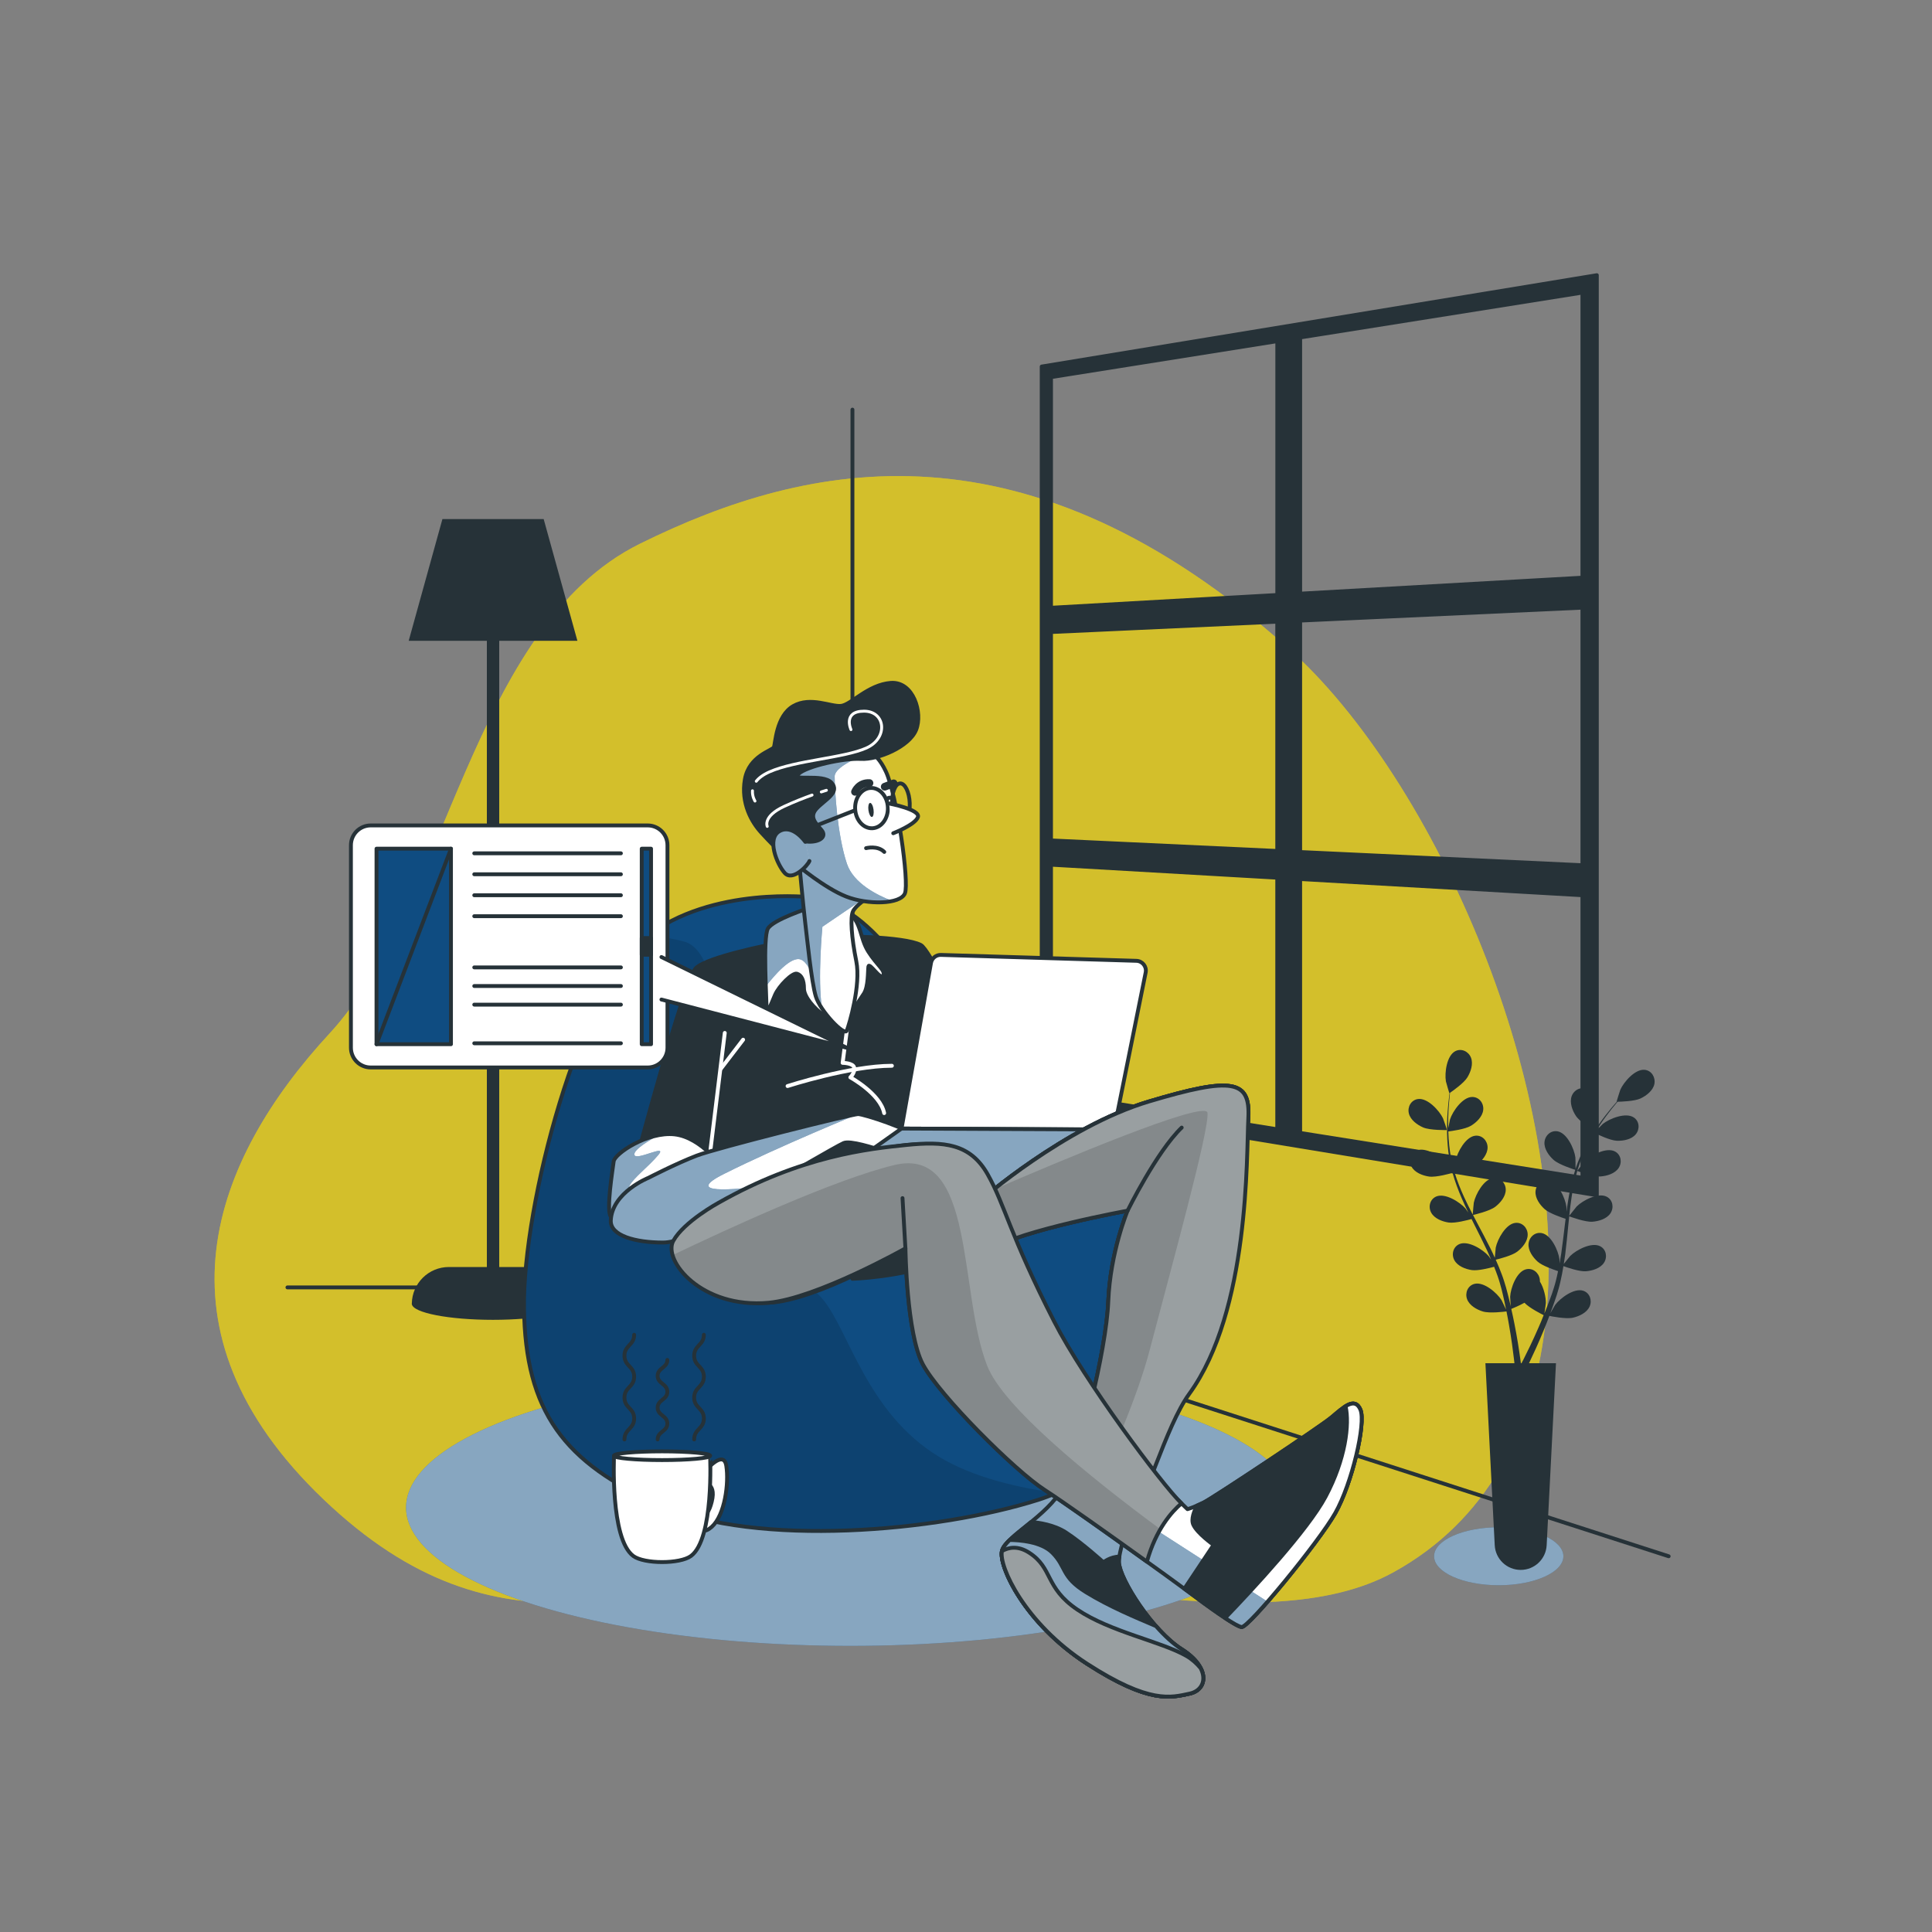 <?xml version="1.0" encoding="utf-8"?>
<!-- Generator: Adobe Illustrator 23.0.5, SVG Export Plug-In . SVG Version: 6.00 Build 0)  -->
<svg version="1.1" xmlns="http://www.w3.org/2000/svg" xmlns:xlink="http://www.w3.org/1999/xlink" x="0px" y="0px"
	 viewBox="0 0 500 500" style="enable-background:new 0 0 500 500;" xml:space="preserve">
<rect x="0" y="0" width="500" height="500" fill="#808080" stroke="none"/>
<style type="text/css">
	.st0{opacity:0.7;}
	.st1{fill:#F7DA08;}
	.st2{opacity:0.7;fill:#F7DA08;}
	.st3{fill:none;stroke:#263238;stroke-linecap:round;stroke-linejoin:round;stroke-miterlimit:10;}
	.st4{fill:#263238;}
	.st5{fill:#263238;stroke:#263238;stroke-linecap:round;stroke-linejoin:round;stroke-miterlimit:10;}
	.st6{fill:#0F4C81;}
	.st7{opacity:0.5;fill:#FFFFFF;}
	.st8{opacity:0.13;clip-path:url(#XMLID_17_);}
	.st9{fill:none;stroke:#FFFFFF;stroke-linecap:round;stroke-linejoin:round;stroke-miterlimit:10;}
	.st10{clip-path:url(#XMLID_18_);fill:#0F4C81;}
	.st11{opacity:0.5;clip-path:url(#XMLID_18_);fill:#FFFFFF;}
	.st12{clip-path:url(#XMLID_19_);fill:#0F4C81;}
	.st13{opacity:0.5;clip-path:url(#XMLID_19_);fill:#FFFFFF;}
	.st14{clip-path:url(#XMLID_20_);fill:#0F4C81;}
	.st15{opacity:0.5;clip-path:url(#XMLID_20_);fill:#FFFFFF;}
	.st16{fill:#FFFFFF;stroke:#263238;stroke-linecap:round;stroke-linejoin:round;stroke-miterlimit:10;}
	.st17{clip-path:url(#XMLID_21_);fill:#0F4C81;}
	.st18{opacity:0.5;clip-path:url(#XMLID_21_);fill:#FFFFFF;}
	.st19{clip-path:url(#XMLID_22_);fill:#0F4C81;}
	.st20{opacity:0.5;clip-path:url(#XMLID_22_);fill:#FFFFFF;}
	.st21{opacity:0.53;clip-path:url(#XMLID_23_);fill:#FFFFFF;}
	.st22{opacity:0.14;clip-path:url(#XMLID_23_);}
	.st23{clip-path:url(#XMLID_23_);fill:none;stroke:#263238;stroke-linecap:round;stroke-linejoin:round;stroke-miterlimit:10;}
	.st24{clip-path:url(#XMLID_24_);fill:#0F4C81;}
	.st25{opacity:0.5;clip-path:url(#XMLID_24_);fill:#FFFFFF;}
	.st26{opacity:0.53;clip-path:url(#XMLID_25_);fill:#FFFFFF;}
	.st27{opacity:0.14;clip-path:url(#XMLID_25_);}
	.st28{clip-path:url(#XMLID_25_);fill:none;stroke:#263238;stroke-linecap:round;stroke-linejoin:round;stroke-miterlimit:10;}
	.st29{clip-path:url(#XMLID_26_);fill:#0F4C81;}
	.st30{opacity:0.5;clip-path:url(#XMLID_26_);fill:#FFFFFF;}
	.st31{clip-path:url(#XMLID_27_);fill:#0F4C81;}
	.st32{opacity:0.5;clip-path:url(#XMLID_27_);fill:#FFFFFF;}
	.st33{opacity:0.53;clip-path:url(#XMLID_28_);fill:#FFFFFF;}
	.st34{clip-path:url(#XMLID_29_);fill:#0F4C81;}
	.st35{opacity:0.5;clip-path:url(#XMLID_29_);fill:#FFFFFF;}
	.st36{clip-path:url(#XMLID_30_);fill:#0F4C81;}
	.st37{opacity:0.5;clip-path:url(#XMLID_30_);fill:#FFFFFF;}
	.st38{fill:none;stroke:#263238;stroke-width:2;stroke-linecap:round;stroke-linejoin:round;stroke-miterlimit:10;}
	.st39{fill:none;stroke:#FFFFFF;stroke-width:0.75;stroke-linecap:round;stroke-linejoin:round;stroke-miterlimit:10;}
	.st40{clip-path:url(#XMLID_31_);fill:#0F4C81;}
	.st41{opacity:0.5;clip-path:url(#XMLID_31_);fill:#FFFFFF;}
	.st42{fill:#0F4C81;stroke:#263238;stroke-linecap:round;stroke-linejoin:round;stroke-miterlimit:10;}
</style>
<g id="Background_Simple" class="st0">
	<g>
		<path class="st1" d="M399.82,343.57c7.48-61.05-28.74-142.2-66.3-175.71c-67.79-60.49-124.11-48.79-167.92-27.13
			c-43.81,21.67-50.06,94-80.31,126.73c-30.25,32.73-47.45,76.75-1.56,120.57c45.89,43.82,82.91,21.55,130.89,18.78
			c47.98-2.78,111.6,19.1,146.02,0.08C384.68,393.61,396.52,370.55,399.82,343.57z"/>
		<path class="st2" d="M399.82,343.57c7.48-61.05-28.74-142.2-66.3-175.71c-67.79-60.49-124.11-48.79-167.92-27.13
			c-43.81,21.67-50.06,94-80.31,126.73c-30.25,32.73-47.45,76.75-1.56,120.57c45.89,43.82,82.91,21.55,130.89,18.78
			c47.98-2.78,111.6,19.1,146.02,0.08C384.68,393.61,396.52,370.55,399.82,343.57z"/>
	</g>
</g>
<g id="Background">
	<g>
		<g>
			<line class="st3" x1="220.61" y1="330.95" x2="220.61" y2="106.01"/>
			<polyline class="st3" points="74.39,333.18 216.29,333.18 431.85,402.76 			"/>
		</g>
		<path class="st4" d="M139.03,327.9h-9.83V165.84h20.23l-8.73-31.51h-26.2l-8.73,31.51H126V327.9h-9.83c-5.24,0-9.49,4.2-9.59,9.42
			c0,0.02-0.01,0.05-0.01,0.07c0,0.01,0,0.02,0,0.03c0,0.03,0,0.05,0,0.08v0h0.01c0.29,2.26,9.58,4.07,21,4.07
			c11.42,0,20.7-1.81,21-4.07h0.05v0C148.63,332.2,144.33,327.9,139.03,327.9z"/>
		<path class="st5" d="M269.59,94.86v190.82l143.67,23.64V71.22L269.59,94.86z M409.53,149.5l-73.05,4.14V87.34l73.05-11.62V149.5z
			 M336.48,160.61l73.05-3.35v66.66l-73.05-3.42V160.61z M330.56,220.23L272,217.5v-53.93l58.55-2.68V220.23z M330.56,88.29v65.69
			L272,157.29V97.6L330.56,88.29z M272,223.78l58.55,3.37v65.11L272,282.94V223.78z M336.48,293.2v-65.71l73.05,4.2v73.13
			L336.48,293.2z"/>
	</g>
</g>
<g id="Character">
	<g>
		<g>
			<g>
				<ellipse class="st6" cx="220.04" cy="390.14" rx="114.95" ry="35.81"/>
				<ellipse class="st7" cx="220.04" cy="390.14" rx="114.95" ry="35.81"/>
			</g>
			<g>
				<defs>
					<path id="XMLID_4_" d="M210.33,232.24c0,0-26.05-3.08-43.19,10.28s-31.88,69.24-31.53,95.97c0.34,26.74,10.28,40.1,35.3,51.07
						c25.02,10.97,71.64,6.86,97.69-1.37c26.05-8.23,34.62-37.02,34.28-52.44c-0.34-15.42-17.48-33.25-23.31-37.02
						c-5.83-3.77-22.28-11.65-30.51-23.99C240.83,262.4,228.83,235.67,210.33,232.24z"/>
				</defs>
				<use xlink:href="#XMLID_4_"  style="overflow:visible;fill:#0F4C81;"/>
				<clipPath id="XMLID_17_">
					<use xlink:href="#XMLID_4_"  style="overflow:visible;"/>
				</clipPath>
				<path class="st8" d="M273.37,386.37c-9.85-1.33-21.53-4-30.37-9.37c-18.67-11.33-23.33-32.67-30-40.67c-6.67-8-18.67-7.33-24-16
					c-5.33-8.67,3.33-72.67-12-76.67c-4.12-1.07-7.22-1.42-9.57-1.36c-0.1,0.07-0.2,0.14-0.3,0.22
					c-17.14,13.37-31.88,69.24-31.53,95.97c0.34,26.74,10.28,40.1,35.3,51.07c25.02,10.97,71.64,6.86,97.69-1.37
					C270.26,387.67,271.85,387.06,273.37,386.37z"/>
				
					<use xlink:href="#XMLID_4_"  style="overflow:visible;fill:none;stroke:#263238;stroke-linecap:round;stroke-linejoin:round;stroke-miterlimit:10;"/>
			</g>
			<g>
				<g>
					<path class="st5" d="M200.07,244.32c0,0-17,3.25-20,6.25s-15.5,50-15.5,50s5.5-1.5,10.5,0.5s5.5,7.25,6,9.75s0.75,9,0.75,9
						s50.53-4.51,61.28-7.01s27.11-3.65,27.11-3.65s-27.64-62.34-31.89-64.59s-22-2.5-24.5-2S200.07,244.32,200.07,244.32z"/>
					<line class="st9" x1="183.32" y1="302.07" x2="187.57" y2="267.32"/>
					<line class="st9" x1="186.57" y1="276.57" x2="192.32" y2="269.07"/>
					<path class="st9" d="M203.82,281.07c0,0,16.25-5.25,27-5.25"/>
					<path class="st9" d="M219.16,266.74l-1.09,8.33c0,0,2.75,0,3,1.25s-1,2.5-1,2.5s7.75,4.25,8.75,9.25"/>
				</g>
				<g>
					<defs>
						<path id="XMLID_14_" d="M209.4,234.99c0,0-9.33,3-10.67,5.33c-1.33,2.33-0.33,18.67-0.33,20.67s1.17-1.17,2.17-3.5
							c1-2.33,4.5-5.83,5.67-5.5c1.17,0.33,1.83,1.67,1.83,3.83c0,2.17,2.67,5.17,5,6.83c2.33,1.67,4.5,3.33,4.5,3.33s4.83-7,6-8.83
							c1.17-1.83,1-5.67,1.17-7c0.17-1.33,3.17,3.67,3.83,2.33c0.67-1.33-1.5-2.5-3.83-6.17c-2.33-3.67-1.67-7.5-5.17-10.17
							C216.07,233.49,212.07,234.32,209.4,234.99z"/>
					</defs>
					<use xlink:href="#XMLID_14_"  style="overflow:visible;fill:#FFFFFF;"/>
					<clipPath id="XMLID_18_">
						<use xlink:href="#XMLID_14_"  style="overflow:visible;"/>
					</clipPath>
					<path class="st10" d="M198.73,240.32c-0.89,1.56-0.74,9.34-0.54,14.95c2.13-2.74,6.51-7.92,9.06-6.94
						c3.24,1.24,4.48,10.46,4.48,10.46l-2.19-23.84c-0.05,0.01-0.1,0.02-0.14,0.04C209.4,234.99,200.07,237.99,198.73,240.32z"/>
					<path class="st11" d="M198.73,240.32c-0.89,1.56-0.74,9.34-0.54,14.95c2.13-2.74,6.51-7.92,9.06-6.94
						c3.24,1.24,4.48,10.46,4.48,10.46l-2.19-23.84c-0.05,0.01-0.1,0.02-0.14,0.04C209.4,234.99,200.07,237.99,198.73,240.32z"/>
					
						<use xlink:href="#XMLID_14_"  style="overflow:visible;fill:none;stroke:#263238;stroke-linecap:round;stroke-linejoin:round;stroke-miterlimit:10;"/>
				</g>
				<g>
					<defs>
						<path id="XMLID_15_" d="M187.32,302.57c0,0-5.75-8.25-12.75-9s-15.5,5-15.75,7s-2,12.75-0.75,14.25s6,2.75,15.25-0.25
							S186.32,307.82,187.32,302.57z"/>
					</defs>
					<use xlink:href="#XMLID_15_"  style="overflow:visible;fill:#FFFFFF;"/>
					<clipPath id="XMLID_19_">
						<use xlink:href="#XMLID_15_"  style="overflow:visible;"/>
					</clipPath>
					<path class="st12" d="M163.93,314.56c0,0-1.99-5.73-1-7.72c1-1.99,4.98-4.98,7.47-7.97c2.49-2.99-5.83,1.69-6.22,0
						c-0.32-1.36,4.38-4.07,6.24-5.08c-5.82,1.11-11.39,5.16-11.59,6.78c-0.25,2-2,12.75-0.75,14.25c0.65,0.77,2.23,1.48,4.88,1.57
						C163.55,315.33,163.93,314.56,163.93,314.56z"/>
					<path class="st13" d="M163.93,314.56c0,0-1.99-5.73-1-7.72c1-1.99,4.98-4.98,7.47-7.97c2.49-2.99-5.83,1.69-6.22,0
						c-0.32-1.36,4.38-4.07,6.24-5.08c-5.82,1.11-11.39,5.16-11.59,6.78c-0.25,2-2,12.75-0.75,14.25c0.65,0.77,2.23,1.48,4.88,1.57
						C163.55,315.33,163.93,314.56,163.93,314.56z"/>
					
						<use xlink:href="#XMLID_15_"  style="overflow:visible;fill:none;stroke:#263238;stroke-linecap:round;stroke-linejoin:round;stroke-miterlimit:10;"/>
				</g>
			</g>
			<g>
				<defs>
					<path id="XMLID_8_" d="M167.82,304.82c0,0-9.38,3.72-9.75,11c-0.2,4.03,6.5,5.75,13.5,5.75s17-8.75,23.5-12.5
						s21.5-12.5,23.25-13.25s7.75,1.25,10.25,2s7.25,0.75,7.25,0.75s3.5,5.5,5.25,5.5s-3.75-8.25-4.5-10s-13-5.75-14.5-5.75
						s-36.5,8.75-41.75,10.75S167.82,304.82,167.82,304.82z"/>
				</defs>
				<use xlink:href="#XMLID_8_"  style="overflow:visible;fill:#FFFFFF;"/>
				<clipPath id="XMLID_20_">
					<use xlink:href="#XMLID_8_"  style="overflow:visible;"/>
				</clipPath>
				<path class="st14" d="M187.43,303.78c14.3-7.15,34.64-15.46,34.64-15.46c-1.5,0-36.5,8.75-41.75,10.75s-12.5,5.75-12.5,5.75
					s-9.38,3.72-9.75,11c-0.2,4.03,6.5,5.75,13.5,5.75s17-8.75,23.5-12.5c1.1-0.64,2.45-1.42,3.94-2.28
					C189.46,308.02,176.69,309.14,187.43,303.78z"/>
				<path class="st15" d="M187.43,303.78c14.3-7.15,34.64-15.46,34.64-15.46c-1.5,0-36.5,8.75-41.75,10.75s-12.5,5.75-12.5,5.75
					s-9.38,3.72-9.75,11c-0.2,4.03,6.5,5.75,13.5,5.75s17-8.75,23.5-12.5c1.1-0.64,2.45-1.42,3.94-2.28
					C189.46,308.02,176.69,309.14,187.43,303.78z"/>
				
					<use xlink:href="#XMLID_8_"  style="overflow:visible;fill:none;stroke:#263238;stroke-linecap:round;stroke-linejoin:round;stroke-miterlimit:10;"/>
			</g>
			<g>
				<path class="st16" d="M240.94,249.22l-7.62,42.85l55,0.25l8.18-40.64c0.31-1.53-0.84-2.97-2.4-3.02l-50.6-1.53
					C242.25,247.1,241.16,247.98,240.94,249.22z"/>
				<g>
					<defs>
						<polygon id="XMLID_9_" points="233.32,292.07 206.54,311.01 267.79,309.26 288.32,292.32 						"/>
					</defs>
					<use xlink:href="#XMLID_9_"  style="overflow:visible;fill:#FFFFFF;"/>
					<clipPath id="XMLID_21_">
						<use xlink:href="#XMLID_9_"  style="overflow:visible;"/>
					</clipPath>
					<polygon class="st17" points="233.32,292.07 206.54,311.01 267.79,309.26 288.32,292.32 					"/>
					<polygon class="st18" points="233.32,292.07 206.54,311.01 267.79,309.26 288.32,292.32 					"/>
					
						<use xlink:href="#XMLID_9_"  style="overflow:visible;fill:none;stroke:#263238;stroke-linecap:round;stroke-linejoin:round;stroke-miterlimit:10;"/>
				</g>
			</g>
			<g>
				<defs>
					<path id="XMLID_12_" d="M253.57,310.82c0,0,22-19.25,43.75-25.75s26.25-5.5,25.75,4.25s-11,60.75-18,73.75
						s-15.75,36.75-15.5,41.25s8.75,17.75,16.25,22.5s6.75,10.5,2,11.5s-10.25,2.75-26.5-7.75s-23-25.5-22-29.25
						s11.5-8.75,15.75-16.25s11.25-35.5,11.75-48.25s5-23.5,5-23.5s-27.5,5-35.5,10L253.57,310.82z"/>
				</defs>
				<use xlink:href="#XMLID_12_"  style="overflow:visible;fill:#FFFFFF;"/>
				<clipPath id="XMLID_22_">
					<use xlink:href="#XMLID_12_"  style="overflow:visible;"/>
				</clipPath>
				<path class="st19" d="M253.57,310.82c0,0,22-19.25,43.75-25.75s26.25-5.5,25.75,4.25s-11,60.75-18,73.75
					s-15.75,36.75-15.5,41.25s8.75,17.75,16.25,22.5s6.75,10.5,2,11.5s-10.25,2.75-26.5-7.75s-23-25.5-22-29.25
					s11.5-8.75,15.75-16.25s11.25-35.5,11.75-48.25s5-23.5,5-23.5s-27.5,5-35.5,10L253.57,310.82z"/>
				<path class="st20" d="M253.57,310.82c0,0,22-19.25,43.75-25.75s26.25-5.5,25.75,4.25s-11,60.75-18,73.75
					s-15.75,36.75-15.5,41.25s8.75,17.75,16.25,22.5s6.75,10.5,2,11.5s-10.25,2.75-26.5-7.75s-23-25.5-22-29.25
					s11.5-8.75,15.75-16.25s11.25-35.5,11.75-48.25s5-23.5,5-23.5s-27.5,5-35.5,10L253.57,310.82z"/>
				
					<use xlink:href="#XMLID_12_"  style="overflow:visible;fill:none;stroke:#263238;stroke-linecap:round;stroke-linejoin:round;stroke-miterlimit:10;"/>
			</g>
			<path class="st16" d="M275.07,385.07c-0.32,0.56-0.68,1.1-1.06,1.64c3.86,0.43,9.42,1.8,14.06,5.86
				c1.36,1.19,2.47,2.29,3.42,3.31c2.93-9.34,8.68-23.71,13.58-32.81c7-13,17.5-64,18-73.75s-4-10.75-25.75-4.25
				s-43.75,25.75-43.75,25.75l2.75,12.5c8-5,35.5-10,35.5-10s-4.5,10.75-5,23.5S279.32,377.57,275.07,385.07z"/>
			<g>
				<defs>
					<path id="XMLID_2_" d="M275.07,385.07c-0.32,0.56-0.68,1.1-1.06,1.64c3.86,0.43,9.42,1.8,14.06,5.86
						c1.36,1.19,2.47,2.29,3.42,3.31c4.79-6.43,10.18-26.75,16.26-35.11c15.71-21.59,14.82-61.7,15.32-71.45s-4-10.75-25.75-4.25
						s-43.75,25.75-43.75,25.75l2.75,12.5c8-5,35.5-10,35.5-10s-4.5,10.75-5,23.5S279.32,377.57,275.07,385.07z"/>
				</defs>
				<use xlink:href="#XMLID_2_"  style="overflow:visible;fill:#263238;"/>
				<clipPath id="XMLID_23_">
					<use xlink:href="#XMLID_2_"  style="overflow:visible;"/>
				</clipPath>
				<path class="st21" d="M275.07,385.07c-0.32,0.56-0.68,1.1-1.06,1.64c3.86,0.43,9.42,1.8,14.06,5.86
					c1.36,1.19,2.47,2.29,3.42,3.31c4.79-6.43,10.18-26.75,16.26-35.11c15.71-21.59,14.82-61.7,15.32-71.45s-4-10.75-25.75-4.25
					s-43.75,25.75-43.75,25.75l2.75,12.5c8-5,35.5-10,35.5-10s-4.5,10.75-5,23.5S279.32,377.57,275.07,385.07z"/>
				<path class="st22" d="M312.5,288c-0.39-3.55-39.06,12.82-55.37,19.88c-2.26,1.8-3.56,2.94-3.56,2.94l2.75,12.5
					c8-5,35.5-10,35.5-10s-4.5,10.75-5,23.5s-7.5,40.75-11.75,48.25c-0.32,0.56-0.68,1.1-1.06,1.64c2.25,0.25,5.08,0.83,7.98,2.07
					c6.06-12.8,12.47-27.65,15.52-39.28C303,328.5,313,292.5,312.5,288z"/>
				<path class="st23" d="M291.82,313.32c0,0,7.5-15.25,14-21.5"/>
				
					<use xlink:href="#XMLID_2_"  style="overflow:visible;fill:none;stroke:#263238;stroke-linecap:round;stroke-linejoin:round;stroke-miterlimit:10;"/>
			</g>
			<path class="st5" d="M220.61,330.95c0,0,12.34-0.34,23.65-4.46c11.31-4.11-9.25-11.65-17.14-7.54
				C219.24,323.07,220.61,330.95,220.61,330.95z"/>
			<g>
				<defs>
					<path id="XMLID_10_" d="M188.07,314.82c0,0-8,4.5-10.75,9.5s9.08,13.33,21.58,12.83s35.42-14.08,35.42-14.08s0.25,22,4.5,30
						s23.75,27.5,31.5,32.5s33.75,23.75,37.75,26.75s11.5,8.5,13.25,8.75s20-22,24.25-29.5s8-23.25,6.5-26.75s-4.5-0.5-7.5,2
						s-30.5,20.75-33,22s-4.25,1.75-4.25,1.75s-22.5-21.5-34.5-38s-13-37.75-17.5-45.75c-4.5-8-11-11.5-20.75-10.5
						S204.57,302.57,188.07,314.82z"/>
				</defs>
				<use xlink:href="#XMLID_10_"  style="overflow:visible;fill:#FFFFFF;"/>
				<clipPath id="XMLID_24_">
					<use xlink:href="#XMLID_10_"  style="overflow:visible;"/>
				</clipPath>
				<path class="st24" d="M293.85,402.02c6.68,4.78,12.49,9.01,14.22,10.3c4,3,11.5,8.5,13.25,8.75c0.62,0.09,3.32-2.66,6.73-6.57
					l-28.63-18.42L293.85,402.02z"/>
				<path class="st25" d="M293.85,402.02c6.68,4.78,12.49,9.01,14.22,10.3c4,3,11.5,8.5,13.25,8.75c0.62,0.09,3.32-2.66,6.73-6.57
					l-28.63-18.42L293.85,402.02z"/>
				
					<use xlink:href="#XMLID_10_"  style="overflow:visible;fill:none;stroke:#263238;stroke-linecap:round;stroke-linejoin:round;stroke-miterlimit:10;"/>
			</g>
			<g>
				<defs>
					<path id="XMLID_1_" d="M305.77,389.07c-5.29-5.16-25.12-31.77-32.95-47.07c-11.47-22.42-12.7-30.06-17.2-38.06
						s-11.3-8.62-21.05-7.62s-27.19,2.81-48.6,14.95c0,0-8.98,4.88-11.73,9.88s7.26,17.59,24.67,16
						c12.46-1.14,35.42-14.08,35.42-14.08s0.25,22,4.5,30s23.75,27.5,31.5,32.5c4.91,3.17,17.16,11.87,26.49,18.58
						C299.15,395.77,303.28,391.19,305.77,389.07z"/>
				</defs>
				<use xlink:href="#XMLID_1_"  style="overflow:visible;fill:#263238;"/>
				<clipPath id="XMLID_25_">
					<use xlink:href="#XMLID_1_"  style="overflow:visible;"/>
				</clipPath>
				<path class="st26" d="M305.77,389.07c-5.29-5.16-25.12-31.77-32.95-47.07c-11.47-22.42-12.7-30.06-17.2-38.06
					s-11.3-8.62-21.05-7.62s-27.19,2.81-48.6,14.95c0,0-8.98,4.88-11.73,9.88s7.26,17.59,24.67,16
					c12.46-1.14,35.42-14.08,35.42-14.08s0.25,22,4.5,30s23.75,27.5,31.5,32.5c4.91,3.17,17.16,11.87,26.49,18.58
					C299.15,395.77,303.28,391.19,305.77,389.07z"/>
				<path class="st27" d="M255.5,353.5c-7.5-19-3-57-24-52c-15.3,3.64-43.35,16.58-57.44,23.33c1.66,5.74,10.86,13.6,24.84,12.32
					c12.46-1.14,35.42-14.08,35.42-14.08s0.25,22,4.5,30s23.75,27.5,31.5,32.5c4.91,3.17,17.16,11.87,26.49,18.58
					c0.95-3.39,2.19-6.14,3.49-8.38C281.68,382.01,259.69,364.11,255.5,353.5z"/>
				<line class="st28" x1="234.32" y1="323.07" x2="233.57" y2="310.07"/>
				
					<use xlink:href="#XMLID_1_"  style="overflow:visible;fill:none;stroke:#263238;stroke-linecap:round;stroke-linejoin:round;stroke-miterlimit:10;"/>
			</g>
			<path class="st5" d="M308.07,412.32c4,3,11.5,8.5,13.25,8.75s20-22,24.25-29.5s8-23.25,6.5-26.75s-4.5-0.5-7.5,2
				s-30.5,20.75-33,22c-0.65,0.33-1.25,0.6-1.79,0.83c-0.72,1.37-1.6,3.49-0.96,4.92c1,2.25,5.25,5.25,5.25,5.25l-7.56,11.35
				C307.18,411.66,307.71,412.05,308.07,412.32z"/>
			<g>
				<defs>
					<path id="XMLID_11_" d="M345.57,391.57c4.25-7.5,8-23.25,6.5-26.75c-0.87-2.03-2.24-1.87-3.83-0.89
						c1.05,4.68-0.01,13.69-5.17,23.39c-4.61,8.66-18.85,23.97-26.02,31.42c1.95,1.28,3.57,2.23,4.27,2.33
						C323.07,421.32,341.32,399.07,345.57,391.57z"/>
				</defs>
				<use xlink:href="#XMLID_11_"  style="overflow:visible;fill:#FFFFFF;"/>
				<clipPath id="XMLID_26_">
					<use xlink:href="#XMLID_11_"  style="overflow:visible;"/>
				</clipPath>
				<path class="st29" d="M321.57,421c0.06-0.03,0.13-0.07,0.21-0.12c0.02-0.01,0.04-0.03,0.07-0.04c0.1-0.07,0.21-0.15,0.33-0.25
					c0.04-0.03,0.08-0.06,0.12-0.1c0.09-0.07,0.19-0.16,0.29-0.25c0.05-0.05,0.11-0.09,0.16-0.14c0.12-0.11,0.25-0.23,0.39-0.36
					c0.08-0.07,0.16-0.15,0.24-0.23c0.11-0.1,0.22-0.21,0.33-0.32c0.09-0.09,0.19-0.19,0.28-0.28c0.09-0.09,0.18-0.19,0.28-0.28
					c0.23-0.24,0.47-0.48,0.71-0.75c0.04-0.04,0.07-0.08,0.11-0.12c0.15-0.16,0.3-0.32,0.45-0.48c0.06-0.06,0.12-0.13,0.18-0.19
					c0.52-0.57,1.08-1.18,1.66-1.84c0.02-0.02,0.03-0.03,0.05-0.05c0.2-0.23,0.41-0.46,0.61-0.7c0,0,0,0,0,0l-4.37-2.81
					c-2.49,2.7-4.8,5.14-6.64,7.05c0,0,0,0,0,0c0.23,0.15,0.46,0.3,0.68,0.44c0.03,0.02,0.06,0.04,0.09,0.06
					c0.21,0.13,0.42,0.27,0.62,0.39c0,0,0.01,0,0.01,0.01c0.34,0.21,0.66,0.4,0.96,0.57c0.09,0.05,0.19,0.11,0.28,0.16
					c0.1,0.05,0.19,0.1,0.28,0.15c0.11,0.06,0.22,0.11,0.32,0.16c0.08,0.04,0.15,0.07,0.22,0.1c0.11,0.05,0.21,0.09,0.31,0.13
					c0.05,0.02,0.1,0.04,0.15,0.06c0.14,0.05,0.26,0.08,0.36,0.1c0.05,0.01,0.11-0.01,0.19-0.04
					C321.53,421.02,321.55,421.01,321.57,421z"/>
				<path class="st30" d="M321.57,421c0.06-0.03,0.13-0.07,0.21-0.12c0.02-0.01,0.04-0.03,0.07-0.04c0.1-0.07,0.21-0.15,0.33-0.25
					c0.04-0.03,0.08-0.06,0.12-0.1c0.09-0.07,0.19-0.16,0.29-0.25c0.05-0.05,0.11-0.09,0.16-0.14c0.12-0.11,0.25-0.23,0.39-0.36
					c0.08-0.07,0.16-0.15,0.24-0.23c0.11-0.1,0.22-0.21,0.33-0.32c0.09-0.09,0.19-0.19,0.28-0.28c0.09-0.09,0.18-0.19,0.28-0.28
					c0.23-0.24,0.47-0.48,0.71-0.75c0.04-0.04,0.07-0.08,0.11-0.12c0.15-0.16,0.3-0.32,0.45-0.48c0.06-0.06,0.12-0.13,0.18-0.19
					c0.52-0.57,1.08-1.18,1.66-1.84c0.02-0.02,0.03-0.03,0.05-0.05c0.2-0.23,0.41-0.46,0.61-0.7c0,0,0,0,0,0l-4.37-2.81
					c-2.49,2.7-4.8,5.14-6.64,7.05c0,0,0,0,0,0c0.23,0.15,0.46,0.3,0.68,0.44c0.03,0.02,0.06,0.04,0.09,0.06
					c0.21,0.13,0.42,0.27,0.62,0.39c0,0,0.01,0,0.01,0.01c0.34,0.21,0.66,0.4,0.96,0.57c0.09,0.05,0.19,0.11,0.28,0.16
					c0.1,0.05,0.19,0.1,0.28,0.15c0.11,0.06,0.22,0.11,0.32,0.16c0.08,0.04,0.15,0.07,0.22,0.1c0.11,0.05,0.21,0.09,0.31,0.13
					c0.05,0.02,0.1,0.04,0.15,0.06c0.14,0.05,0.26,0.08,0.36,0.1c0.05,0.01,0.11-0.01,0.19-0.04
					C321.53,421.02,321.55,421.01,321.57,421z"/>
				
					<use xlink:href="#XMLID_11_"  style="overflow:visible;fill:none;stroke:#263238;stroke-linecap:round;stroke-linejoin:round;stroke-miterlimit:10;"/>
			</g>
			<path class="st5" d="M305.82,426.82c-7.5-4.75-16-18-16.25-22.5c-0.02-0.37,0.02-0.87,0.12-1.47c-2.38,0.03-4.12,1.47-4.12,1.47
				s-5.5-5-9.75-7.75c-3.04-1.97-6.98-2.53-8.97-2.68c-3.63,2.98-6.99,5.4-7.53,7.43c-1,3.75,5.75,18.75,22,29.25
				s21.75,8.75,26.5,7.75S313.32,431.57,305.82,426.82z"/>
			<path class="st16" d="M257.82,401.82"/>
			<g>
				<defs>
					<path id="XMLID_13_" d="M305.82,426.82c-2.21-1.4-4.51-3.55-6.66-5.99c-5.16-2.19-12.04-5.04-18.09-8.76
						c-6.5-4-5-6.5-8.75-10.25c-2.88-2.88-8.54-3.25-11.02-3.27c-1.03,1-1.75,1.92-1.98,2.77c-1,3.75,5.75,18.75,22,29.25
						s21.75,8.75,26.5,7.75S313.32,431.57,305.82,426.82z"/>
				</defs>
				<use xlink:href="#XMLID_13_"  style="overflow:visible;fill:#FFFFFF;"/>
				<clipPath id="XMLID_27_">
					<use xlink:href="#XMLID_13_"  style="overflow:visible;"/>
				</clipPath>
				<path class="st31" d="M305.82,426.82c-2.21-1.4-4.51-3.55-6.66-5.99c-5.16-2.19-12.04-5.04-18.09-8.76c-6.5-4-5-6.5-8.75-10.25
					c-2.88-2.88-8.54-3.25-11.02-3.27c-1.03,1-1.75,1.92-1.98,2.77c-1,3.75,5.75,18.75,22,29.25s21.75,8.75,26.5,7.75
					S313.32,431.57,305.82,426.82z"/>
				<path class="st32" d="M305.82,426.82c-2.21-1.4-4.51-3.55-6.66-5.99c-5.16-2.19-12.04-5.04-18.09-8.76c-6.5-4-5-6.5-8.75-10.25
					c-2.88-2.88-8.54-3.25-11.02-3.27c-1.03,1-1.75,1.92-1.98,2.77c-1,3.75,5.75,18.75,22,29.25s21.75,8.75,26.5,7.75
					S313.32,431.57,305.82,426.82z"/>
				
					<use xlink:href="#XMLID_13_"  style="overflow:visible;fill:none;stroke:#263238;stroke-linecap:round;stroke-linejoin:round;stroke-miterlimit:10;"/>
			</g>
			<g>
				<defs>
					<path id="XMLID_3_" d="M307.07,428.57c-6.5-3.75-19.75-6.25-28.25-12s-6.25-10.75-12.5-14.75c-2.87-1.84-5.27-1.4-7.02-0.4
						c-0.87,3.9,5.9,18.74,22.02,29.15c16.25,10.5,21.75,8.75,26.5,7.75c3.16-0.66,4.53-3.43,2.9-6.6
						C309.7,430.48,308.48,429.39,307.07,428.57z"/>
				</defs>
				<use xlink:href="#XMLID_3_"  style="overflow:visible;fill:#263238;"/>
				<clipPath id="XMLID_28_">
					<use xlink:href="#XMLID_3_"  style="overflow:visible;"/>
				</clipPath>
				<path class="st33" d="M307.07,428.57c-6.5-3.75-19.75-6.25-28.25-12s-6.25-10.75-12.5-14.75c-2.87-1.84-5.27-1.4-7.02-0.4
					c-0.87,3.9,5.9,18.74,22.02,29.15c16.25,10.5,21.75,8.75,26.5,7.75c3.16-0.66,4.53-3.43,2.9-6.6
					C309.7,430.48,308.48,429.39,307.07,428.57z"/>
				
					<use xlink:href="#XMLID_3_"  style="overflow:visible;fill:none;stroke:#263238;stroke-linecap:round;stroke-linejoin:round;stroke-miterlimit:10;"/>
			</g>
			<g>
				<path class="st16" d="M182.49,380.75c0,0,4.8-5.83,5.48-1.37c0.69,4.46-0.34,12.68-3.77,15.77c-3.43,3.08-5.14-1.71-5.14-1.71
					l2.06-2.74c0,0,1.71,3.43,3.08-2.06c1.37-5.48-2.74-4.8-2.74-4.8L182.49,380.75z"/>
				<path class="st16" d="M178.82,402.69c-2.84,2.1-12.09,2.1-14.93,0c-6.01-4.45-4.98-25.95-4.98-25.95h24.86
					C183.77,376.74,184.83,398.24,178.82,402.69z"/>
				<g>
					<path class="st3" d="M161.61,372.52c0-2.71,2.51-2.71,2.51-5.41c0-2.71-2.51-2.71-2.51-5.41c0-2.71,2.51-2.71,2.51-5.42
						c0-2.71-2.51-2.71-2.51-5.42c0-2.71,2.51-2.71,2.51-5.42"/>
					<path class="st3" d="M170.2,372.52c0-2.05,2.51-2.05,2.51-4.11c0-2.05-2.51-2.05-2.51-4.11c0-2.06,2.51-2.06,2.51-4.11
						c0-2.06-2.51-2.06-2.51-4.12c0-2.06,2.51-2.06,2.51-4.12"/>
					<path class="st3" d="M179.65,372.52c0-2.71,2.51-2.71,2.51-5.41c0-2.71-2.51-2.71-2.51-5.41c0-2.71,2.51-2.71,2.51-5.42
						c0-2.71-2.51-2.71-2.51-5.42c0-2.71,2.51-2.71,2.51-5.42"/>
				</g>
				<path class="st16" d="M183.77,376.74c0,0.63-5.57,1.13-12.43,1.13s-12.43-0.51-12.43-1.13c0-0.63,5.57-1.13,12.43-1.13
					S183.77,376.11,183.77,376.74z"/>
			</g>
			<g>
				<g>
					<defs>
						<path id="XMLID_5_" d="M206.72,222.02c0,0,1.16,12.63,1.65,16.61c0.49,3.98,1.61,15.45,2.76,19.24
							c1.15,3.79,7.41,10.38,8.02,8.86c0.61-1.53,3.7-11.82,2.46-17.94c-1.24-6.12-1.62-11.45-0.84-12.98s3.54-3.31,3.54-3.31
							s-4.93-2.47-9.39-5.47C210.47,224.04,207.34,220.67,206.72,222.02z"/>
					</defs>
					<use xlink:href="#XMLID_5_"  style="overflow:visible;fill:#FFFFFF;"/>
					<clipPath id="XMLID_29_">
						<use xlink:href="#XMLID_5_"  style="overflow:visible;"/>
					</clipPath>
					<path class="st34" d="M222.77,233.09l-1.02-1.95c-1.84-1.01-4.4-2.48-6.82-4.11c-4.45-2.99-7.59-6.37-8.2-5.01
						c0,0,1.16,12.63,1.65,16.61c0.49,3.98,1.61,15.45,2.76,19.24c0.28,0.93,0.87,2.02,1.6,3.12c-1.21-7.54,0.1-21.15,0.1-21.15
						L222.77,233.09z"/>
					<path class="st35" d="M222.77,233.09l-1.02-1.95c-1.84-1.01-4.4-2.48-6.82-4.11c-4.45-2.99-7.59-6.37-8.2-5.01
						c0,0,1.16,12.63,1.65,16.61c0.49,3.98,1.61,15.45,2.76,19.24c0.28,0.93,0.87,2.02,1.6,3.12c-1.21-7.54,0.1-21.15,0.1-21.15
						L222.77,233.09z"/>
					
						<use xlink:href="#XMLID_5_"  style="overflow:visible;fill:none;stroke:#263238;stroke-linecap:round;stroke-linejoin:round;stroke-miterlimit:10;"/>
				</g>
				<g>
					<g>
						<g>
							<defs>
								<path id="XMLID_6_" d="M206.26,223.83c0,0,7.2,6.03,12.73,8.2c5.53,2.18,14.01,2.06,15.2-0.82
									c1.19-2.88-2.1-25.6-4.94-31.58s-5.9-6.08-10.92-6.53c-5.02-0.46-15.09,3.64-16.86,8.5c-1.77,4.86,0.24,11.74,1.71,15.82
									C204.64,221.5,206.26,223.83,206.26,223.83z"/>
							</defs>
							<use xlink:href="#XMLID_6_"  style="overflow:visible;fill:#FFFFFF;"/>
							<clipPath id="XMLID_30_">
								<use xlink:href="#XMLID_6_"  style="overflow:visible;"/>
							</clipPath>
							<path class="st36" d="M219.19,223.56c-2.55-7.58-3.18-19.46-3.18-22.64c0-2.45,6.38-5.14,9.3-6.24
								c-1.91-1.18-4.13-1.33-6.99-1.59c-5.02-0.46-15.09,3.64-16.86,8.5c-1.77,4.86,0.24,11.74,1.71,15.82
								c1.47,4.08,3.08,6.41,3.08,6.41s7.2,6.03,12.73,8.2c3.68,1.45,8.67,1.88,11.94,1.15
								C227.02,231.69,220.89,228.61,219.19,223.56z"/>
							<path class="st37" d="M219.19,223.56c-2.55-7.58-3.18-19.46-3.18-22.64c0-2.45,6.38-5.14,9.3-6.24
								c-1.91-1.18-4.13-1.33-6.99-1.59c-5.02-0.46-15.09,3.64-16.86,8.5c-1.77,4.86,0.24,11.74,1.71,15.82
								c1.47,4.08,3.08,6.41,3.08,6.41s7.2,6.03,12.73,8.2c3.68,1.45,8.67,1.88,11.94,1.15
								C227.02,231.69,220.89,228.61,219.19,223.56z"/>
							
								<use xlink:href="#XMLID_6_"  style="overflow:visible;fill:none;stroke:#263238;stroke-linecap:round;stroke-linejoin:round;stroke-miterlimit:10;"/>
						</g>
						<path class="st3" d="M229.78,208.97c0.11,2.88-1.69,5.29-4.03,5.38c-2.34,0.09-4.33-2.17-4.44-5.05
							c-0.11-2.88,1.69-5.29,4.03-5.38C227.68,203.83,229.67,206.09,229.78,208.97z"/>
						<path class="st3" d="M235.44,207.88c0.11,2.88-0.82,5.26-2.08,5.3c-1.26,0.05-2.37-2.25-2.49-5.13
							c-0.11-2.88,0.82-5.26,2.08-5.3C234.22,202.7,235.33,205,235.44,207.88z"/>
						<path class="st16" d="M230.08,207.94c0,0,8.26,1.57,7.47,3.56c-0.79,1.99-6.38,4.14-6.38,4.14"/>
						<path class="st3" d="M229.57,207.02c0,0,0.12-1.02,1.39-0.37"/>
						<line class="st3" x1="221.08" y1="209.78" x2="206.06" y2="215.69"/>
						<path class="st38" d="M221.28,204.92c0,0,0.92-2.38,3.74-2.26"/>
						<line class="st38" x1="231.28" y1="202.73" x2="228.97" y2="203.6"/>
						<path class="st3" d="M224.14,219.5c0,0,2.97-0.78,4.71,0.98"/>
						<path class="st4" d="M226.07,209.52c0.14,1-0.05,1.86-0.41,1.91c-0.36,0.05-0.77-0.72-0.91-1.73c-0.14-1,0.05-1.86,0.41-1.91
							C225.53,207.75,225.94,208.52,226.07,209.52z"/>
					</g>
					<g>
						<path class="st5" d="M207.46,215.73c0,0-1.01,2,1.82,2.1c2.83,0.11,4.74-1.27,3.37-2.96c-1.37-1.69-3.4-3.35-1.31-5.61
							c2.09-2.26,6.15-4.16,3.87-6.68c-2.28-2.52-10.67-0.23-8.58-2.27c2.1-2.04,11.81-4.16,16.17-3.9
							c4.36,0.26,12.5-3.1,14.29-7.53c1.78-4.42-0.71-12.59-6.57-12.15c-5.86,0.45-10.22,5.63-12.82,5.95
							c-2.6,0.32-7.93-2.52-12.4,0.05c-4.47,2.57-4.62,9.76-5.02,10.64c-0.4,0.89-6.44,2.21-7.51,8.35
							c-1.06,6.14,1.74,11.03,4.24,13.76c2.5,2.73,3.63,3.77,3.63,3.77L207.46,215.73z"/>
						<g>
							<path class="st39" d="M194.74,204.65c-0.1,1.52,0.65,2.66,0.65,2.66"/>
							<path class="st39" d="M220.23,188.82c0,0-2.19-4.77,3.38-4.77c5.57,0,6.36,6.96,0.6,9.54c-5.77,2.58-18.29,3.18-25.05,6.16
								c-1.69,0.75-2.77,1.59-3.44,2.44"/>
							<path class="st39" d="M210.16,205.76c-2,0.71-4.59,1.72-7.23,2.94c-5.57,2.58-4.37,5.17-4.37,5.17"/>
							<path class="st39" d="M213.87,204.53c0,0-0.49,0.14-1.32,0.42"/>
						</g>
					</g>
					<g>
						<defs>
							<path id="XMLID_7_" d="M208.41,217.87c0,0-3.23-4.66-6.64-2.79c-3.41,1.88-0.75,8.52,1.3,10.83
								c2.05,2.31,6.02-1.98,6.41-3.08"/>
						</defs>
						<use xlink:href="#XMLID_7_"  style="overflow:visible;fill:#FFFFFF;"/>
						<clipPath id="XMLID_31_">
							<use xlink:href="#XMLID_7_"  style="overflow:visible;"/>
						</clipPath>
						<path class="st40" d="M208.41,217.87c0,0-3.23-4.66-6.64-2.79c-3.41,1.88-0.75,8.52,1.3,10.83c2.05,2.31,6.02-1.98,6.41-3.08"
							/>
						<path class="st41" d="M208.41,217.87c0,0-3.23-4.66-6.64-2.79c-3.41,1.88-0.75,8.52,1.3,10.83c2.05,2.31,6.02-1.98,6.41-3.08"
							/>
						
							<use xlink:href="#XMLID_7_"  style="overflow:visible;fill:none;stroke:#263238;stroke-linecap:round;stroke-linejoin:round;stroke-miterlimit:10;"/>
					</g>
				</g>
			</g>
		</g>
		<g>
			<path class="st16" d="M167.62,276.26H95.94c-2.83,0-5.12-2.29-5.12-5.12v-52.4c0-2.83,2.29-5.12,5.12-5.12h71.68
				c2.83,0,5.12,2.29,5.12,5.12v52.4C172.74,273.97,170.44,276.26,167.62,276.26z"/>
			<polyline class="st16" points="171.18,258.68 219.18,271.18 171.18,247.68 			"/>
			<rect x="97.44" y="219.64" class="st42" width="19.27" height="50.6"/>
			<rect x="166.08" y="219.64" class="st42" width="2.41" height="50.6"/>
			<rect x="166.08" y="242.77" class="st5" width="2.41" height="4.32"/>
			<line class="st16" x1="122.74" y1="220.84" x2="160.69" y2="220.84"/>
			<line class="st16" x1="122.74" y1="226.26" x2="160.69" y2="226.26"/>
			<line class="st16" x1="122.74" y1="231.69" x2="160.69" y2="231.69"/>
			<line class="st16" x1="122.74" y1="237.11" x2="160.69" y2="237.11"/>
			<line class="st16" x1="122.74" y1="250.36" x2="160.69" y2="250.36"/>
			<line class="st16" x1="122.74" y1="255.18" x2="160.69" y2="255.18"/>
			<line class="st16" x1="122.74" y1="260" x2="160.69" y2="260"/>
			<line class="st16" x1="122.74" y1="270" x2="160.69" y2="270"/>
			<line class="st3" x1="97.44" y1="270.23" x2="116.72" y2="219.64"/>
		</g>
	</g>
</g>
<g id="Plants">
	<g>
		<g>
			<ellipse class="st6" cx="387.87" cy="402.76" rx="16.73" ry="7.5"/>
			<ellipse class="st7" cx="387.87" cy="402.76" rx="16.73" ry="7.5"/>
		</g>
		<g>
			<path class="st4" d="M368.3,291.78c1.79,0.78,6.17,0.68,6.17,0.68c0.05,0-0.94-2.87-1.02-3.04c-0.96-2.01-4-5.33-6.47-4.99
				c-1.78,0.24-2.77,2.02-2.37,3.7C365.01,289.84,366.77,291.11,368.3,291.78z"/>
			<path class="st4" d="M425.66,276.87c-2.48-0.27-5.43,3.13-6.33,5.17c-0.08,0.18-0.99,3.07-0.94,3.07c0,0,0.04,0,0.05,0
				c-0.47,0.53-0.97,1.11-1.5,1.75c-0.97,1.19-2.06,2.55-3.14,4.1c-1.08,1.55-2.22,3.27-3.25,5.18c-1.04,1.92-2.03,3.99-2.78,6.26
				c-0.01,0.03-0.01,0.05-0.02,0.08c0.01-0.73-0.02-2.78-0.04-2.93c-0.29-2.21-2.14-6.31-4.59-6.76c-1.77-0.33-3.26,1.06-3.41,2.78
				c-0.14,1.76,1.13,3.51,2.37,4.62c1.4,1.25,5.28,2.46,5.59,2.56c-0.69,2.16-1.23,4.44-1.64,6.78c-0.24,1.33-0.44,2.69-0.62,4.04
				c-0.01-0.63-0.02-1.2-0.03-1.28c-0.29-2.21-2.14-6.31-4.59-6.76c-1.77-0.33-3.26,1.06-3.4,2.78c-0.14,1.76,1.13,3.51,2.37,4.62
				c1.26,1.12,4.55,2.22,5.42,2.5c-0.06,0.52-0.13,1.04-0.2,1.56c-0.3,2.5-0.59,5-0.94,7.45c-0.13,0.86-0.28,1.7-0.43,2.55
				c-0.01-0.56-0.02-1.03-0.03-1.11c-0.29-2.21-2.14-6.31-4.59-6.76c-1.77-0.33-3.26,1.06-3.41,2.78c-0.14,1.75,1.13,3.51,2.37,4.62
				c1.2,1.07,4.23,2.11,5.27,2.45c-0.18,0.86-0.36,1.72-0.58,2.55c-0.16,0.56-0.27,1.11-0.47,1.66c-0.18,0.55-0.35,1.1-0.53,1.64
				c-0.38,1.03-0.76,2.1-1.15,3.09c-0.27,0.69-0.53,1.35-0.8,2.01c0.14-0.86,0.36-2.54,0.37-2.68c0.03-1.48-0.49-3.89-1.54-5.58
				c0.01-0.22-0.01-0.44-0.04-0.65c-0.27-1.7-1.87-2.97-3.61-2.5c-2.41,0.64-3.94,4.87-4.05,7.1c-0.01,0.13,0.08,1.56,0.15,2.47
				c-0.12-0.52-0.23-1.03-0.36-1.57c-0.25-1.07-0.54-2.12-0.84-3.26c-0.16-0.54-0.33-1.09-0.5-1.65c-0.15-0.55-0.39-1.12-0.58-1.69
				c-0.48-1.3-1.02-2.6-1.6-3.9c0.93-0.22,4.24-1.07,5.56-2.08c1.32-1.01,2.72-2.67,2.71-4.43c-0.01-1.72-1.4-3.22-3.19-3.02
				c-2.48,0.27-4.63,4.22-5.08,6.4c-0.03,0.14-0.17,1.74-0.24,2.62c-0.35-0.78-0.7-1.55-1.09-2.33c-1.11-2.23-2.3-4.46-3.48-6.68
				c-0.36-0.68-0.71-1.36-1.07-2.05c0.33-0.08,4.28-0.99,5.76-2.13c1.32-1.01,2.72-2.67,2.71-4.43c-0.01-1.72-1.4-3.22-3.19-3.02
				c-2.48,0.27-4.63,4.22-5.08,6.4c-0.03,0.16-0.24,2.47-0.27,3.06c-0.78-1.5-1.55-3.01-2.24-4.52c-0.96-2.09-1.79-4.19-2.43-6.29
				c0.15-0.04,4.28-0.97,5.8-2.14c1.32-1.01,2.72-2.67,2.71-4.43c-0.01-1.72-1.4-3.22-3.19-3.02c-2.48,0.27-4.63,4.22-5.08,6.4
				c-0.04,0.17-0.26,2.65-0.27,3.1c-0.04-0.12-0.09-0.25-0.13-0.37c-0.66-2.25-1.03-4.51-1.26-6.64c-0.14-1.24-0.2-2.43-0.24-3.59
				c0.79-0.1,4.37-0.57,5.86-1.47c1.42-0.86,3-2.36,3.18-4.11c0.18-1.72-1.04-3.35-2.84-3.35c-2.49,0-5.07,3.69-5.75,5.8
				c-0.04,0.12-0.29,1.33-0.46,2.22c-0.01-0.52-0.03-1.07-0.02-1.57c0-1.89,0.12-3.61,0.24-5.14c0.07-0.87,0.16-1.65,0.24-2.39
				c0.72-0.5,3.61-2.53,4.49-3.99c0.87-1.42,1.57-3.47,0.93-5.11c-0.63-1.6-2.47-2.49-4.06-1.67c-2.22,1.15-2.8,5.61-2.43,7.8
				c0.03,0.19,0.87,3.1,0.91,3.08c0,0,0.04-0.02,0.04-0.03c-0.1,0.7-0.19,1.46-0.28,2.29c-0.15,1.53-0.31,3.26-0.35,5.15
				c-0.05,1.89-0.05,3.95,0.15,6.12c0.19,2.17,0.51,4.45,1.13,6.75c0.01,0.03,0.02,0.05,0.03,0.08c-0.39-0.62-1.55-2.3-1.65-2.42
				c-1.46-1.68-5.26-4.08-7.56-3.11c-1.65,0.7-2.14,2.68-1.31,4.19c0.85,1.54,2.88,2.31,4.53,2.55c1.86,0.27,5.76-0.86,6.08-0.95
				c0.62,2.19,1.43,4.38,2.37,6.56c0.54,1.24,1.12,2.48,1.71,3.71c-0.36-0.52-0.68-0.99-0.73-1.05c-1.46-1.68-5.26-4.08-7.56-3.11
				c-1.65,0.7-2.14,2.68-1.31,4.19c0.85,1.54,2.88,2.31,4.53,2.55c1.67,0.24,5.02-0.66,5.91-0.91c0.23,0.47,0.46,0.94,0.7,1.41
				c1.13,2.25,2.27,4.5,3.32,6.73c0.37,0.79,0.71,1.58,1.05,2.36c-0.32-0.46-0.59-0.85-0.64-0.91c-1.46-1.68-5.26-4.08-7.56-3.11
				c-1.65,0.7-2.14,2.68-1.31,4.19c0.85,1.54,2.88,2.31,4.53,2.55c1.59,0.23,4.69-0.57,5.75-0.86c0.32,0.82,0.65,1.64,0.92,2.44
				c0.18,0.56,0.38,1.08,0.53,1.65c0.16,0.56,0.31,1.11,0.46,1.66c0.26,1.07,0.53,2.16,0.75,3.21c0.16,0.73,0.3,1.42,0.44,2.12
				c-0.36-0.79-1.1-2.32-1.17-2.44c-1.19-1.89-4.58-4.83-7-4.22c-1.74,0.44-2.52,2.33-1.93,3.95c0.6,1.65,2.5,2.72,4.09,3.2
				c1.75,0.54,5.63,0.05,6.11-0.02c0.23,1.16,0.45,2.29,0.63,3.36c0.65,3.7,1.06,6.81,1.31,8.99c0.04,0.39,0.08,0.73,0.12,1.06
				h-7.51l2.41,47.1c0.18,3.58,3.14,6.39,6.72,6.39l0,0c3.58,0,6.54-2.81,6.72-6.39l2.41-47.1h-6.99c0.05-0.11,0.1-0.21,0.16-0.32
				c0.96-2,2.29-4.87,3.73-8.39c0.46-1.11,0.92-2.31,1.39-3.54c0.47,0.1,4.31,0.88,6.1,0.47c1.62-0.37,3.59-1.28,4.31-2.89
				c0.71-1.57,0.07-3.51-1.63-4.08c-2.36-0.79-5.97,1.89-7.3,3.68c-0.08,0.11-0.8,1.35-1.24,2.14c0.19-0.5,0.38-0.99,0.56-1.51
				c0.38-1.03,0.72-2.07,1.1-3.18c0.16-0.54,0.33-1.1,0.49-1.65c0.18-0.55,0.29-1.15,0.44-1.73c0.32-1.35,0.58-2.73,0.81-4.13
				c0.9,0.33,4.12,1.45,5.79,1.33c1.66-0.12,3.74-0.73,4.7-2.2c0.94-1.44,0.61-3.46-0.99-4.28c-2.22-1.14-6.19,0.96-7.77,2.54
				c-0.1,0.1-1.1,1.35-1.64,2.05c0.13-0.84,0.27-1.68,0.38-2.54c0.31-2.47,0.54-4.99,0.79-7.49c0.07-0.77,0.16-1.53,0.24-2.3
				c0.32,0.12,4.12,1.53,5.98,1.4c1.66-0.12,3.74-0.73,4.7-2.2c0.94-1.44,0.61-3.46-0.99-4.28c-2.22-1.14-6.19,0.96-7.77,2.54
				c-0.12,0.12-1.56,1.93-1.91,2.4c0.18-1.69,0.37-3.36,0.63-5.01c0.35-2.27,0.82-4.48,1.44-6.59c0.15,0.06,4.11,1.55,6.02,1.42
				c1.66-0.12,3.74-0.73,4.7-2.2c0.94-1.44,0.61-3.46-0.99-4.28c-2.22-1.14-6.19,0.96-7.77,2.54c-0.12,0.12-1.68,2.07-1.93,2.44
				c0.04-0.13,0.06-0.26,0.1-0.38c0.68-2.24,1.63-4.33,2.61-6.23c0.57-1.11,1.17-2.14,1.78-3.13c0.71,0.35,3.96,1.93,5.7,2
				c1.66,0.07,3.8-0.31,4.92-1.67c1.09-1.33,0.98-3.37-0.52-4.36c-2.08-1.38-6.26,0.28-8,1.67c-0.09,0.08-0.97,0.95-1.6,1.6
				c0.28-0.44,0.57-0.9,0.84-1.32c1.04-1.57,2.1-2.95,3.04-4.16c0.54-0.68,1.04-1.29,1.52-1.85c0.88-0.02,4.41-0.12,5.95-0.85
				c1.51-0.71,3.23-2.03,3.59-3.75C428.48,278.82,427.44,277.06,425.66,276.87z M398.19,343.51c-1.5,3.45-2.88,6.27-3.87,8.22
				c-0.2,0.39-0.38,0.74-0.55,1.06h-0.17c-0.05-0.38-0.1-0.8-0.17-1.27c-0.3-2.2-0.78-5.33-1.52-9.05c-0.23-1.18-0.5-2.43-0.79-3.72
				c0.29-0.12,1.95-0.79,3.41-1.6c1.28,1.38,4.55,3,4.97,3.21C399.07,341.46,398.63,342.52,398.19,343.51z"/>
			<path class="st4" d="M412.59,292.74c0.04,0.02,0.8-2.91,0.82-3.1c0.31-2.21-0.4-6.65-2.64-7.74c-1.62-0.78-3.43,0.16-4.02,1.78
				c-0.6,1.65,0.16,3.69,1.07,5.08C408.88,290.41,412.58,292.74,412.59,292.74z"/>
		</g>
	</g>
</g>
</svg>
